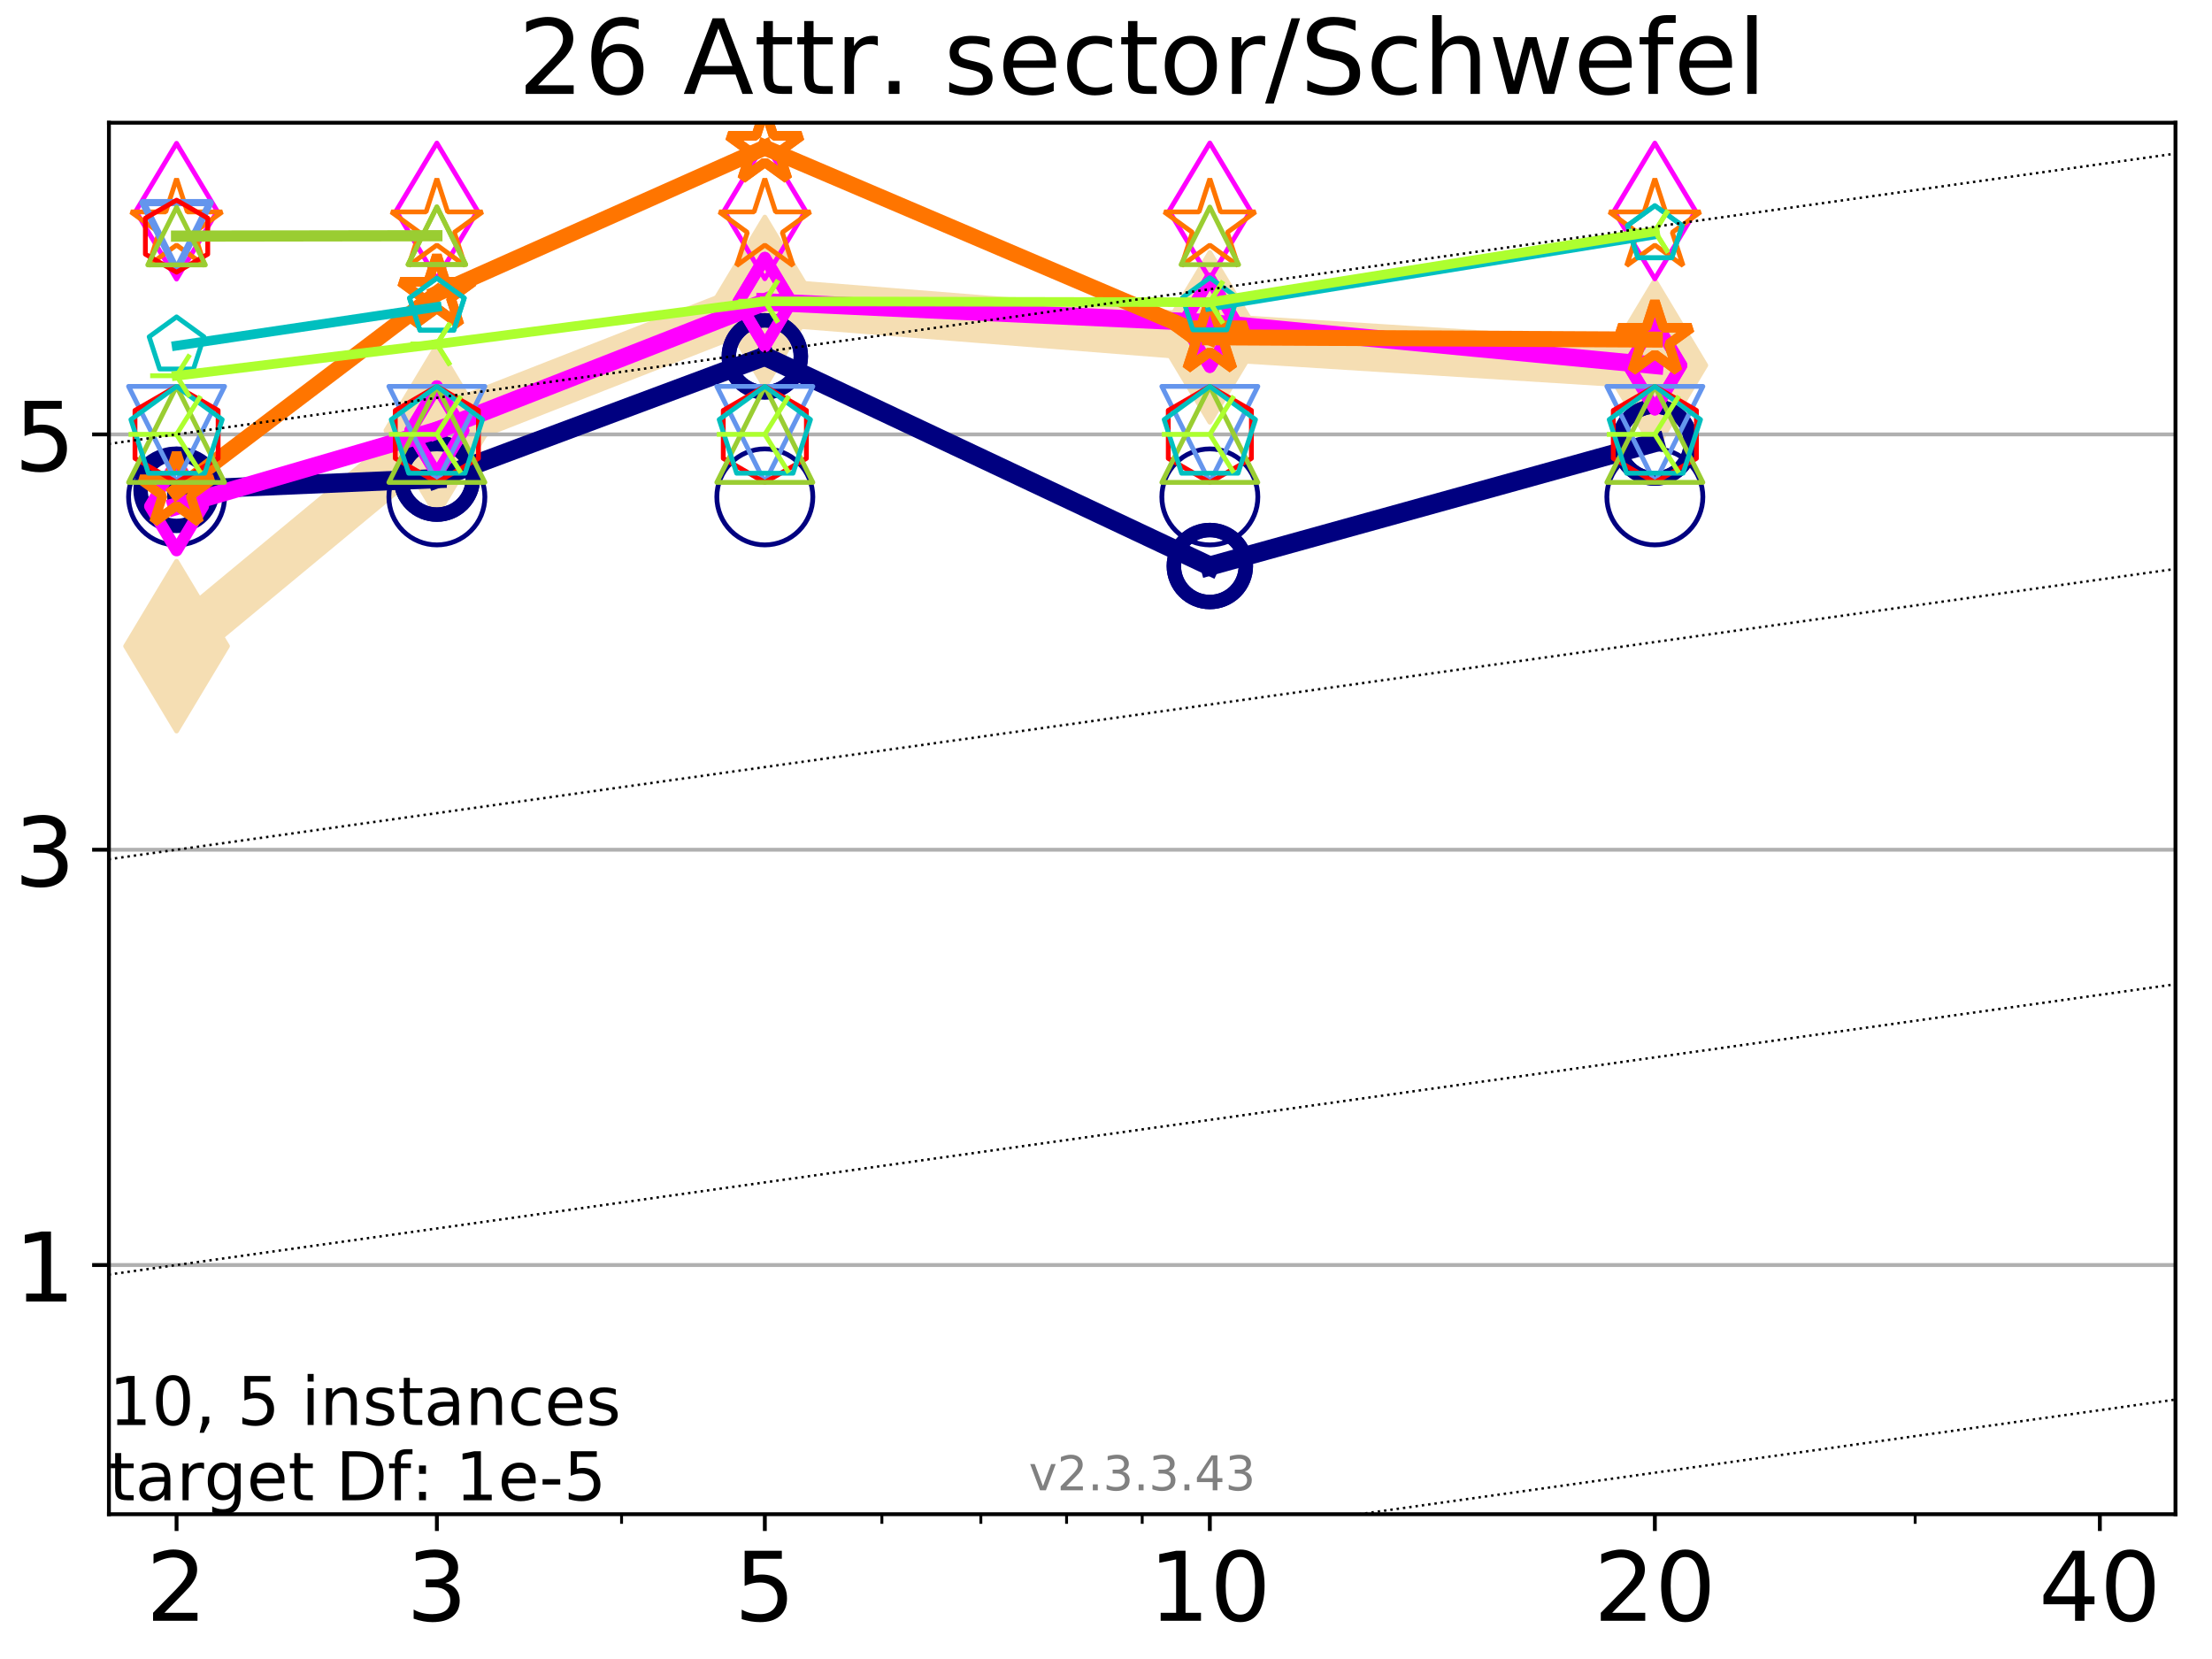 <?xml version="1.0" encoding="utf-8" standalone="no"?>
<!DOCTYPE svg PUBLIC "-//W3C//DTD SVG 1.1//EN"
  "http://www.w3.org/Graphics/SVG/1.1/DTD/svg11.dtd">
<!-- Created with matplotlib (https://matplotlib.org/) -->
<svg height="345.6pt" version="1.1" viewBox="0 0 460.8 345.6" width="460.8pt" xmlns="http://www.w3.org/2000/svg" xmlns:xlink="http://www.w3.org/1999/xlink">
 <defs>
  <style type="text/css">
*{stroke-linecap:butt;stroke-linejoin:round;}
  </style>
 </defs>
 <g id="figure_1">
  <g id="patch_1">
   <path d="M 0 345.6 
L 460.8 345.6 
L 460.8 0 
L 0 0 
z
" style="fill:#ffffff;"/>
  </g>
  <g id="axes_1">
   <g id="patch_2">
    <path d="M 22.69 315.44 
L 453.192 315.44 
L 453.192 25.56 
L 22.69 25.56 
z
" style="fill:#ffffff;"/>
   </g>
   <g id="line2d_1">
    <path clip-path="url(#p416c901a75)" d="M 36.781 134.604 
L 91.009 89.665 
L 159.329 62.908 
L 252.032 70.27 
L 344.736 76.101 
" style="fill:none;stroke:#f5deb3;stroke-linecap:square;stroke-width:10;"/>
    <defs>
     <path d="M 0 17.678 
L 10.607 0 
L 0 -17.678 
L -10.607 0 
z
" id="m48317e7d8a" style="stroke:#f5deb3;stroke-linejoin:miter;"/>
    </defs>
    <g clip-path="url(#p416c901a75)">
     <use style="fill:#f5deb3;stroke:#f5deb3;stroke-linejoin:miter;" x="36.781" xlink:href="#m48317e7d8a" y="134.604"/>
     <use style="fill:#f5deb3;stroke:#f5deb3;stroke-linejoin:miter;" x="91.009" xlink:href="#m48317e7d8a" y="89.665"/>
     <use style="fill:#f5deb3;stroke:#f5deb3;stroke-linejoin:miter;" x="159.329" xlink:href="#m48317e7d8a" y="62.908"/>
     <use style="fill:#f5deb3;stroke:#f5deb3;stroke-linejoin:miter;" x="252.032" xlink:href="#m48317e7d8a" y="70.27"/>
     <use style="fill:#f5deb3;stroke:#f5deb3;stroke-linejoin:miter;" x="344.736" xlink:href="#m48317e7d8a" y="76.101"/>
    </g>
   </g>
   <g id="matplotlib.axis_1">
    <g id="xtick_1">
     <g id="line2d_2">
      <defs>
       <path d="M 0 0 
L 0 3.5 
" id="m01a4946e80" style="stroke:#000000;stroke-width:0.8;"/>
      </defs>
      <g>
       <use style="stroke:#000000;stroke-width:0.8;" x="36.781" xlink:href="#m01a4946e80" y="315.44"/>
      </g>
     </g>
     <g id="text_1">
      <!-- 2 -->
      <defs>
       <path d="M 19.188 8.297 
L 53.609 8.297 
L 53.609 0 
L 7.328 0 
L 7.328 8.297 
Q 12.938 14.109 22.625 23.891 
Q 32.328 33.688 34.812 36.531 
Q 39.547 41.844 41.422 45.531 
Q 43.312 49.219 43.312 52.781 
Q 43.312 58.594 39.234 62.25 
Q 35.156 65.922 28.609 65.922 
Q 23.969 65.922 18.812 64.312 
Q 13.672 62.703 7.812 59.422 
L 7.812 69.391 
Q 13.766 71.781 18.938 73 
Q 24.125 74.219 28.422 74.219 
Q 39.75 74.219 46.484 68.547 
Q 53.219 62.891 53.219 53.422 
Q 53.219 48.922 51.531 44.891 
Q 49.859 40.875 45.406 35.406 
Q 44.188 33.984 37.641 27.219 
Q 31.109 20.453 19.188 8.297 
z
" id="DejaVuSans-50"/>
      </defs>
      <g transform="translate(30.419 337.637)scale(0.2 -0.2)">
       <use xlink:href="#DejaVuSans-50"/>
      </g>
     </g>
    </g>
    <g id="xtick_2">
     <g id="line2d_3">
      <g>
       <use style="stroke:#000000;stroke-width:0.8;" x="91.009" xlink:href="#m01a4946e80" y="315.44"/>
      </g>
     </g>
     <g id="text_2">
      <!-- 3 -->
      <defs>
       <path d="M 40.578 39.312 
Q 47.656 37.797 51.625 33 
Q 55.609 28.219 55.609 21.188 
Q 55.609 10.406 48.188 4.484 
Q 40.766 -1.422 27.094 -1.422 
Q 22.516 -1.422 17.656 -0.516 
Q 12.797 0.391 7.625 2.203 
L 7.625 11.719 
Q 11.719 9.328 16.594 8.109 
Q 21.484 6.891 26.812 6.891 
Q 36.078 6.891 40.938 10.547 
Q 45.797 14.203 45.797 21.188 
Q 45.797 27.641 41.281 31.266 
Q 36.766 34.906 28.719 34.906 
L 20.219 34.906 
L 20.219 43.016 
L 29.109 43.016 
Q 36.375 43.016 40.234 45.922 
Q 44.094 48.828 44.094 54.297 
Q 44.094 59.906 40.109 62.906 
Q 36.141 65.922 28.719 65.922 
Q 24.656 65.922 20.016 65.031 
Q 15.375 64.156 9.812 62.312 
L 9.812 71.094 
Q 15.438 72.656 20.344 73.438 
Q 25.25 74.219 29.594 74.219 
Q 40.828 74.219 47.359 69.109 
Q 53.906 64.016 53.906 55.328 
Q 53.906 49.266 50.438 45.094 
Q 46.969 40.922 40.578 39.312 
z
" id="DejaVuSans-51"/>
      </defs>
      <g transform="translate(84.647 337.637)scale(0.2 -0.2)">
       <use xlink:href="#DejaVuSans-51"/>
      </g>
     </g>
    </g>
    <g id="xtick_3">
     <g id="line2d_4">
      <g>
       <use style="stroke:#000000;stroke-width:0.8;" x="159.329" xlink:href="#m01a4946e80" y="315.44"/>
      </g>
     </g>
     <g id="text_3">
      <!-- 5 -->
      <defs>
       <path d="M 10.797 72.906 
L 49.516 72.906 
L 49.516 64.594 
L 19.828 64.594 
L 19.828 46.734 
Q 21.969 47.469 24.109 47.828 
Q 26.266 48.188 28.422 48.188 
Q 40.625 48.188 47.75 41.5 
Q 54.891 34.812 54.891 23.391 
Q 54.891 11.625 47.562 5.094 
Q 40.234 -1.422 26.906 -1.422 
Q 22.312 -1.422 17.547 -0.641 
Q 12.797 0.141 7.719 1.703 
L 7.719 11.625 
Q 12.109 9.234 16.797 8.062 
Q 21.484 6.891 26.703 6.891 
Q 35.156 6.891 40.078 11.328 
Q 45.016 15.766 45.016 23.391 
Q 45.016 31 40.078 35.438 
Q 35.156 39.891 26.703 39.891 
Q 22.75 39.891 18.812 39.016 
Q 14.891 38.141 10.797 36.281 
z
" id="DejaVuSans-53"/>
      </defs>
      <g transform="translate(152.966 337.637)scale(0.2 -0.2)">
       <use xlink:href="#DejaVuSans-53"/>
      </g>
     </g>
    </g>
    <g id="xtick_4">
     <g id="line2d_5">
      <g>
       <use style="stroke:#000000;stroke-width:0.8;" x="252.032" xlink:href="#m01a4946e80" y="315.44"/>
      </g>
     </g>
     <g id="text_4">
      <!-- 10 -->
      <defs>
       <path d="M 12.406 8.297 
L 28.516 8.297 
L 28.516 63.922 
L 10.984 60.406 
L 10.984 69.391 
L 28.422 72.906 
L 38.281 72.906 
L 38.281 8.297 
L 54.391 8.297 
L 54.391 0 
L 12.406 0 
z
" id="DejaVuSans-49"/>
       <path d="M 31.781 66.406 
Q 24.172 66.406 20.328 58.906 
Q 16.5 51.422 16.5 36.375 
Q 16.5 21.391 20.328 13.891 
Q 24.172 6.391 31.781 6.391 
Q 39.453 6.391 43.281 13.891 
Q 47.125 21.391 47.125 36.375 
Q 47.125 51.422 43.281 58.906 
Q 39.453 66.406 31.781 66.406 
z
M 31.781 74.219 
Q 44.047 74.219 50.516 64.516 
Q 56.984 54.828 56.984 36.375 
Q 56.984 17.969 50.516 8.266 
Q 44.047 -1.422 31.781 -1.422 
Q 19.531 -1.422 13.062 8.266 
Q 6.594 17.969 6.594 36.375 
Q 6.594 54.828 13.062 64.516 
Q 19.531 74.219 31.781 74.219 
z
" id="DejaVuSans-48"/>
      </defs>
      <g transform="translate(239.307 337.637)scale(0.2 -0.2)">
       <use xlink:href="#DejaVuSans-49"/>
       <use x="63.623" xlink:href="#DejaVuSans-48"/>
      </g>
     </g>
    </g>
    <g id="xtick_5">
     <g id="line2d_6">
      <g>
       <use style="stroke:#000000;stroke-width:0.8;" x="344.736" xlink:href="#m01a4946e80" y="315.44"/>
      </g>
     </g>
     <g id="text_5">
      <!-- 20 -->
      <g transform="translate(332.011 337.637)scale(0.2 -0.2)">
       <use xlink:href="#DejaVuSans-50"/>
       <use x="63.623" xlink:href="#DejaVuSans-48"/>
      </g>
     </g>
    </g>
    <g id="xtick_6">
     <g id="line2d_7">
      <g>
       <use style="stroke:#000000;stroke-width:0.8;" x="437.439" xlink:href="#m01a4946e80" y="315.44"/>
      </g>
     </g>
     <g id="text_6">
      <!-- 40 -->
      <defs>
       <path d="M 37.797 64.312 
L 12.891 25.391 
L 37.797 25.391 
z
M 35.203 72.906 
L 47.609 72.906 
L 47.609 25.391 
L 58.016 25.391 
L 58.016 17.188 
L 47.609 17.188 
L 47.609 0 
L 37.797 0 
L 37.797 17.188 
L 4.891 17.188 
L 4.891 26.703 
z
" id="DejaVuSans-52"/>
      </defs>
      <g transform="translate(424.714 337.637)scale(0.2 -0.2)">
       <use xlink:href="#DejaVuSans-52"/>
       <use x="63.623" xlink:href="#DejaVuSans-48"/>
      </g>
     </g>
    </g>
    <g id="xtick_7">
     <g id="line2d_8">
      <defs>
       <path d="M 0 0 
L 0 2 
" id="mc5c5b288bb" style="stroke:#000000;stroke-width:0.6;"/>
      </defs>
      <g>
       <use style="stroke:#000000;stroke-width:0.6;" x="129.485" xlink:href="#mc5c5b288bb" y="315.44"/>
      </g>
     </g>
    </g>
    <g id="xtick_8">
     <g id="line2d_9">
      <g>
       <use style="stroke:#000000;stroke-width:0.6;" x="183.713" xlink:href="#mc5c5b288bb" y="315.44"/>
      </g>
     </g>
    </g>
    <g id="xtick_9">
     <g id="line2d_10">
      <g>
       <use style="stroke:#000000;stroke-width:0.6;" x="204.329" xlink:href="#mc5c5b288bb" y="315.44"/>
      </g>
     </g>
    </g>
    <g id="xtick_10">
     <g id="line2d_11">
      <g>
       <use style="stroke:#000000;stroke-width:0.6;" x="222.188" xlink:href="#mc5c5b288bb" y="315.44"/>
      </g>
     </g>
    </g>
    <g id="xtick_11">
     <g id="line2d_12">
      <g>
       <use style="stroke:#000000;stroke-width:0.6;" x="237.941" xlink:href="#mc5c5b288bb" y="315.44"/>
      </g>
     </g>
    </g>
    <g id="xtick_12">
     <g id="line2d_13">
      <g>
       <use style="stroke:#000000;stroke-width:0.6;" x="398.964" xlink:href="#mc5c5b288bb" y="315.44"/>
      </g>
     </g>
    </g>
   </g>
   <g id="matplotlib.axis_2">
    <g id="ytick_1">
     <g id="line2d_14">
      <path clip-path="url(#p416c901a75)" d="M 22.69 263.529 
L 453.192 263.529 
" style="fill:none;stroke:#b0b0b0;stroke-linecap:square;stroke-width:0.8;"/>
     </g>
     <g id="line2d_15">
      <defs>
       <path d="M 0 0 
L -3.5 0 
" id="m3e265cfc7d" style="stroke:#000000;stroke-width:0.8;"/>
      </defs>
      <g>
       <use style="stroke:#000000;stroke-width:0.8;" x="22.69" xlink:href="#m3e265cfc7d" y="263.529"/>
      </g>
     </g>
     <g id="text_7">
      <!-- 1 -->
      <g transform="translate(2.965 271.127)scale(0.2 -0.2)">
       <use xlink:href="#DejaVuSans-49"/>
      </g>
     </g>
    </g>
    <g id="ytick_2">
     <g id="line2d_16">
      <path clip-path="url(#p416c901a75)" d="M 22.69 177.01 
L 453.192 177.01 
" style="fill:none;stroke:#b0b0b0;stroke-linecap:square;stroke-width:0.8;"/>
     </g>
     <g id="line2d_17">
      <g>
       <use style="stroke:#000000;stroke-width:0.8;" x="22.69" xlink:href="#m3e265cfc7d" y="177.01"/>
      </g>
     </g>
     <g id="text_8">
      <!-- 3 -->
      <g transform="translate(2.965 184.609)scale(0.2 -0.2)">
       <use xlink:href="#DejaVuSans-51"/>
      </g>
     </g>
    </g>
    <g id="ytick_3">
     <g id="line2d_18">
      <path clip-path="url(#p416c901a75)" d="M 22.69 90.492 
L 453.192 90.492 
" style="fill:none;stroke:#b0b0b0;stroke-linecap:square;stroke-width:0.8;"/>
     </g>
     <g id="line2d_19">
      <g>
       <use style="stroke:#000000;stroke-width:0.8;" x="22.69" xlink:href="#m3e265cfc7d" y="90.492"/>
      </g>
     </g>
     <g id="text_9">
      <!-- 5 -->
      <g transform="translate(2.965 98.09)scale(0.2 -0.2)">
       <use xlink:href="#DejaVuSans-53"/>
      </g>
     </g>
    </g>
   </g>
   <g id="line2d_20">
    <path clip-path="url(#p416c901a75)" d="M 36.781 102.058 
L 91.009 99.704 
" style="fill:none;stroke:#000080;stroke-linecap:square;stroke-width:4;"/>
    <defs>
     <path d="M 0 7.5 
C 1.989 7.5 3.897 6.71 5.303 5.303 
C 6.71 3.897 7.5 1.989 7.5 0 
C 7.5 -1.989 6.71 -3.897 5.303 -5.303 
C 3.897 -6.71 1.989 -7.5 0 -7.5 
C -1.989 -7.5 -3.897 -6.71 -5.303 -5.303 
C -6.71 -3.897 -7.5 -1.989 -7.5 0 
C -7.5 1.989 -6.71 3.897 -5.303 5.303 
C -3.897 6.71 -1.989 7.5 0 7.5 
z
" id="m5c4add257b" style="stroke:#000080;stroke-width:3;"/>
    </defs>
    <g clip-path="url(#p416c901a75)">
     <use style="fill-opacity:0;stroke:#000080;stroke-width:3;" x="36.781" xlink:href="#m5c4add257b" y="102.058"/>
     <use style="fill-opacity:0;stroke:#000080;stroke-width:3;" x="91.009" xlink:href="#m5c4add257b" y="99.704"/>
    </g>
   </g>
   <g id="line2d_21">
    <path clip-path="url(#p416c901a75)" d="M 91.009 99.704 
L 159.329 74.226 
" style="fill:none;stroke:#000080;stroke-linecap:square;stroke-width:4;"/>
    <g clip-path="url(#p416c901a75)">
     <use style="fill-opacity:0;stroke:#000080;stroke-width:3;" x="91.009" xlink:href="#m5c4add257b" y="99.704"/>
     <use style="fill-opacity:0;stroke:#000080;stroke-width:3;" x="159.329" xlink:href="#m5c4add257b" y="74.226"/>
    </g>
   </g>
   <g id="line2d_22">
    <path clip-path="url(#p416c901a75)" d="M 159.329 74.226 
L 252.032 117.913 
" style="fill:none;stroke:#000080;stroke-linecap:square;stroke-width:4;"/>
    <g clip-path="url(#p416c901a75)">
     <use style="fill-opacity:0;stroke:#000080;stroke-width:3;" x="159.329" xlink:href="#m5c4add257b" y="74.226"/>
     <use style="fill-opacity:0;stroke:#000080;stroke-width:3;" x="252.032" xlink:href="#m5c4add257b" y="117.913"/>
    </g>
   </g>
   <g id="line2d_23">
    <path clip-path="url(#p416c901a75)" d="M 252.032 117.913 
L 344.736 92.191 
" style="fill:none;stroke:#000080;stroke-linecap:square;stroke-width:4;"/>
    <g clip-path="url(#p416c901a75)">
     <use style="fill-opacity:0;stroke:#000080;stroke-width:3;" x="252.032" xlink:href="#m5c4add257b" y="117.913"/>
     <use style="fill-opacity:0;stroke:#000080;stroke-width:3;" x="344.736" xlink:href="#m5c4add257b" y="92.191"/>
    </g>
   </g>
   <g id="line2d_24">
    <path clip-path="url(#p416c901a75)" d="M 344.736 92.191 
" style="fill:none;stroke:#000080;stroke-linecap:square;stroke-width:4;"/>
    <g clip-path="url(#p416c901a75)">
     <use style="fill-opacity:0;stroke:#000080;stroke-width:3;" x="344.736" xlink:href="#m5c4add257b" y="92.191"/>
    </g>
   </g>
   <g id="line2d_25"/>
   <g id="line2d_26">
    <defs>
     <path d="M 0 10 
C 2.652 10 5.196 8.946 7.071 7.071 
C 8.946 5.196 10 2.652 10 0 
C 10 -2.652 8.946 -5.196 7.071 -7.071 
C 5.196 -8.946 2.652 -10 0 -10 
C -2.652 -10 -5.196 -8.946 -7.071 -7.071 
C -8.946 -5.196 -10 -2.652 -10 0 
C -10 2.652 -8.946 5.196 -7.071 7.071 
C -5.196 8.946 -2.652 10 0 10 
z
" id="m5f22ea5f5c" style="stroke:#000080;"/>
    </defs>
    <g clip-path="url(#p416c901a75)">
     <use style="fill-opacity:0;stroke:#000080;" x="36.781" xlink:href="#m5f22ea5f5c" y="103.513"/>
     <use style="fill-opacity:0;stroke:#000080;" x="91.009" xlink:href="#m5f22ea5f5c" y="103.513"/>
     <use style="fill-opacity:0;stroke:#000080;" x="159.329" xlink:href="#m5f22ea5f5c" y="103.514"/>
     <use style="fill-opacity:0;stroke:#000080;" x="252.032" xlink:href="#m5f22ea5f5c" y="103.514"/>
     <use style="fill-opacity:0;stroke:#000080;" x="344.736" xlink:href="#m5f22ea5f5c" y="103.514"/>
    </g>
   </g>
   <g id="line2d_27">
    <path clip-path="url(#p416c901a75)" d="M 36.781 105.456 
L 91.009 89.665 
" style="fill:none;stroke:#ff00ff;stroke-linecap:square;stroke-width:3.667;"/>
    <defs>
     <path d="M 0 9.192 
L 5.515 0 
L 0 -9.192 
L -5.515 0 
z
" id="ma4f4606271" style="stroke:#ff00ff;stroke-linejoin:miter;stroke-width:2.5;"/>
    </defs>
    <g clip-path="url(#p416c901a75)">
     <use style="fill-opacity:0;stroke:#ff00ff;stroke-linejoin:miter;stroke-width:2.5;" x="36.781" xlink:href="#ma4f4606271" y="105.456"/>
     <use style="fill-opacity:0;stroke:#ff00ff;stroke-linejoin:miter;stroke-width:2.5;" x="91.009" xlink:href="#ma4f4606271" y="89.665"/>
    </g>
   </g>
   <g id="line2d_28">
    <path clip-path="url(#p416c901a75)" d="M 91.009 89.665 
L 159.329 62.908 
" style="fill:none;stroke:#ff00ff;stroke-linecap:square;stroke-width:3.667;"/>
    <g clip-path="url(#p416c901a75)">
     <use style="fill-opacity:0;stroke:#ff00ff;stroke-linejoin:miter;stroke-width:2.5;" x="91.009" xlink:href="#ma4f4606271" y="89.665"/>
     <use style="fill-opacity:0;stroke:#ff00ff;stroke-linejoin:miter;stroke-width:2.5;" x="159.329" xlink:href="#ma4f4606271" y="62.908"/>
    </g>
   </g>
   <g id="line2d_29">
    <path clip-path="url(#p416c901a75)" d="M 159.329 62.908 
L 252.032 67.246 
" style="fill:none;stroke:#ff00ff;stroke-linecap:square;stroke-width:3.667;"/>
    <g clip-path="url(#p416c901a75)">
     <use style="fill-opacity:0;stroke:#ff00ff;stroke-linejoin:miter;stroke-width:2.5;" x="159.329" xlink:href="#ma4f4606271" y="62.908"/>
     <use style="fill-opacity:0;stroke:#ff00ff;stroke-linejoin:miter;stroke-width:2.5;" x="252.032" xlink:href="#ma4f4606271" y="67.246"/>
    </g>
   </g>
   <g id="line2d_30">
    <path clip-path="url(#p416c901a75)" d="M 252.032 67.246 
L 344.736 76.101 
" style="fill:none;stroke:#ff00ff;stroke-linecap:square;stroke-width:3.667;"/>
    <g clip-path="url(#p416c901a75)">
     <use style="fill-opacity:0;stroke:#ff00ff;stroke-linejoin:miter;stroke-width:2.5;" x="252.032" xlink:href="#ma4f4606271" y="67.246"/>
     <use style="fill-opacity:0;stroke:#ff00ff;stroke-linejoin:miter;stroke-width:2.5;" x="344.736" xlink:href="#ma4f4606271" y="76.101"/>
    </g>
   </g>
   <g id="line2d_31">
    <path clip-path="url(#p416c901a75)" d="M 344.736 76.101 
" style="fill:none;stroke:#ff00ff;stroke-linecap:square;stroke-width:3.667;"/>
    <g clip-path="url(#p416c901a75)">
     <use style="fill-opacity:0;stroke:#ff00ff;stroke-linejoin:miter;stroke-width:2.5;" x="344.736" xlink:href="#ma4f4606271" y="76.101"/>
    </g>
   </g>
   <g id="line2d_32"/>
   <g id="line2d_33">
    <defs>
     <path d="M 0 14.142 
L 8.485 0 
L 0 -14.142 
L -8.485 0 
z
" id="mc2b4c98a0d" style="stroke:#ff00ff;stroke-linejoin:miter;"/>
    </defs>
    <g clip-path="url(#p416c901a75)">
     <use style="fill-opacity:0;stroke:#ff00ff;stroke-linejoin:miter;" x="36.781" xlink:href="#mc2b4c98a0d" y="43.999"/>
     <use style="fill-opacity:0;stroke:#ff00ff;stroke-linejoin:miter;" x="91.009" xlink:href="#mc2b4c98a0d" y="43.942"/>
     <use style="fill-opacity:0;stroke:#ff00ff;stroke-linejoin:miter;" x="159.329" xlink:href="#mc2b4c98a0d" y="43.922"/>
     <use style="fill-opacity:0;stroke:#ff00ff;stroke-linejoin:miter;" x="252.032" xlink:href="#mc2b4c98a0d" y="43.931"/>
     <use style="fill-opacity:0;stroke:#ff00ff;stroke-linejoin:miter;" x="344.736" xlink:href="#mc2b4c98a0d" y="43.955"/>
    </g>
   </g>
   <g id="line2d_34">
    <path clip-path="url(#p416c901a75)" d="M 36.781 102.3 
L 91.009 61.168 
" style="fill:none;stroke:#ff7500;stroke-linecap:square;stroke-width:3.333;"/>
    <defs>
     <path d="M 0 -8 
L -1.796 -2.472 
L -7.608 -2.472 
L -2.906 0.944 
L -4.702 6.472 
L -0 3.056 
L 4.702 6.472 
L 2.906 0.944 
L 7.608 -2.472 
L 1.796 -2.472 
z
" id="m2ef63a6e8c" style="stroke:#ff7500;stroke-linejoin:bevel;stroke-width:2;"/>
    </defs>
    <g clip-path="url(#p416c901a75)">
     <use style="fill-opacity:0;stroke:#ff7500;stroke-linejoin:bevel;stroke-width:2;" x="36.781" xlink:href="#m2ef63a6e8c" y="102.3"/>
     <use style="fill-opacity:0;stroke:#ff7500;stroke-linejoin:bevel;stroke-width:2;" x="91.009" xlink:href="#m2ef63a6e8c" y="61.168"/>
    </g>
   </g>
   <g id="line2d_35">
    <path clip-path="url(#p416c901a75)" d="M 91.009 61.168 
L 159.329 30.753 
" style="fill:none;stroke:#ff7500;stroke-linecap:square;stroke-width:3.333;"/>
    <g clip-path="url(#p416c901a75)">
     <use style="fill-opacity:0;stroke:#ff7500;stroke-linejoin:bevel;stroke-width:2;" x="91.009" xlink:href="#m2ef63a6e8c" y="61.168"/>
     <use style="fill-opacity:0;stroke:#ff7500;stroke-linejoin:bevel;stroke-width:2;" x="159.329" xlink:href="#m2ef63a6e8c" y="30.753"/>
    </g>
   </g>
   <g id="line2d_36">
    <path clip-path="url(#p416c901a75)" d="M 159.329 30.753 
L 252.032 70.27 
" style="fill:none;stroke:#ff7500;stroke-linecap:square;stroke-width:3.333;"/>
    <g clip-path="url(#p416c901a75)">
     <use style="fill-opacity:0;stroke:#ff7500;stroke-linejoin:bevel;stroke-width:2;" x="159.329" xlink:href="#m2ef63a6e8c" y="30.753"/>
     <use style="fill-opacity:0;stroke:#ff7500;stroke-linejoin:bevel;stroke-width:2;" x="252.032" xlink:href="#m2ef63a6e8c" y="70.27"/>
    </g>
   </g>
   <g id="line2d_37">
    <path clip-path="url(#p416c901a75)" d="M 252.032 70.27 
L 344.736 70.743 
" style="fill:none;stroke:#ff7500;stroke-linecap:square;stroke-width:3.333;"/>
    <g clip-path="url(#p416c901a75)">
     <use style="fill-opacity:0;stroke:#ff7500;stroke-linejoin:bevel;stroke-width:2;" x="252.032" xlink:href="#m2ef63a6e8c" y="70.27"/>
     <use style="fill-opacity:0;stroke:#ff7500;stroke-linejoin:bevel;stroke-width:2;" x="344.736" xlink:href="#m2ef63a6e8c" y="70.743"/>
    </g>
   </g>
   <g id="line2d_38">
    <path clip-path="url(#p416c901a75)" d="M 344.736 70.743 
" style="fill:none;stroke:#ff7500;stroke-linecap:square;stroke-width:3.333;"/>
    <g clip-path="url(#p416c901a75)">
     <use style="fill-opacity:0;stroke:#ff7500;stroke-linejoin:bevel;stroke-width:2;" x="344.736" xlink:href="#m2ef63a6e8c" y="70.743"/>
    </g>
   </g>
   <g id="line2d_39"/>
   <g id="line2d_40">
    <defs>
     <path d="M 0 -10 
L -2.245 -3.09 
L -9.511 -3.09 
L -3.633 1.18 
L -5.878 8.09 
L -0 3.82 
L 5.878 8.09 
L 3.633 1.18 
L 9.511 -3.09 
L 2.245 -3.09 
z
" id="md97cfab831" style="stroke:#ff7500;stroke-linejoin:bevel;"/>
    </defs>
    <g clip-path="url(#p416c901a75)">
     <use style="fill-opacity:0;stroke:#ff7500;stroke-linejoin:bevel;" x="36.781" xlink:href="#md97cfab831" y="47.233"/>
     <use style="fill-opacity:0;stroke:#ff7500;stroke-linejoin:bevel;" x="91.009" xlink:href="#md97cfab831" y="47.233"/>
     <use style="fill-opacity:0;stroke:#ff7500;stroke-linejoin:bevel;" x="159.329" xlink:href="#md97cfab831" y="47.233"/>
     <use style="fill-opacity:0;stroke:#ff7500;stroke-linejoin:bevel;" x="252.032" xlink:href="#md97cfab831" y="47.233"/>
     <use style="fill-opacity:0;stroke:#ff7500;stroke-linejoin:bevel;" x="344.736" xlink:href="#md97cfab831" y="47.233"/>
    </g>
   </g>
   <g id="line2d_41">
    <path clip-path="url(#p416c901a75)" d="M 36.781 49.209 
" style="fill:none;stroke:#6495ed;stroke-linecap:square;stroke-width:3;"/>
    <defs>
     <path d="M -0 7 
L 7 -7 
L -7 -7 
z
" id="m3f66e59e21" style="stroke:#6495ed;stroke-linejoin:miter;stroke-width:1.5;"/>
    </defs>
    <g clip-path="url(#p416c901a75)">
     <use style="fill-opacity:0;stroke:#6495ed;stroke-linejoin:miter;stroke-width:1.5;" x="36.781" xlink:href="#m3f66e59e21" y="49.209"/>
    </g>
   </g>
   <g id="line2d_42"/>
   <g id="line2d_43">
    <defs>
     <path d="M -0 10 
L 10 -10 
L -10 -10 
z
" id="mddfbd60b26" style="stroke:#6495ed;stroke-linejoin:miter;"/>
    </defs>
    <g clip-path="url(#p416c901a75)">
     <use style="fill-opacity:0;stroke:#6495ed;stroke-linejoin:miter;" x="36.781" xlink:href="#mddfbd60b26" y="90.491"/>
     <use style="fill-opacity:0;stroke:#6495ed;stroke-linejoin:miter;" x="91.009" xlink:href="#mddfbd60b26" y="90.492"/>
     <use style="fill-opacity:0;stroke:#6495ed;stroke-linejoin:miter;" x="159.329" xlink:href="#mddfbd60b26" y="90.492"/>
     <use style="fill-opacity:0;stroke:#6495ed;stroke-linejoin:miter;" x="252.032" xlink:href="#mddfbd60b26" y="90.492"/>
     <use style="fill-opacity:0;stroke:#6495ed;stroke-linejoin:miter;" x="344.736" xlink:href="#mddfbd60b26" y="90.492"/>
    </g>
   </g>
   <g id="line2d_44">
    <path clip-path="url(#p416c901a75)" d="M 36.781 49.202 
" style="fill:none;stroke:#ff0000;stroke-linecap:square;stroke-width:2.667;"/>
    <defs>
     <path d="M 0 -7.5 
L -6.495 -3.75 
L -6.495 3.75 
L -0 7.5 
L 6.495 3.75 
L 6.495 -3.75 
z
" id="mdd6f1b45d3" style="stroke:#ff0000;stroke-linejoin:miter;"/>
    </defs>
    <g clip-path="url(#p416c901a75)">
     <use style="fill-opacity:0;stroke:#ff0000;stroke-linejoin:miter;" x="36.781" xlink:href="#mdd6f1b45d3" y="49.202"/>
    </g>
   </g>
   <g id="line2d_45"/>
   <g id="line2d_46">
    <defs>
     <path d="M 0 -10 
L -8.66 -5 
L -8.66 5 
L -0 10 
L 8.66 5 
L 8.66 -5 
z
" id="m943bf36ee0" style="stroke:#ff0000;stroke-linejoin:miter;"/>
    </defs>
    <g clip-path="url(#p416c901a75)">
     <use style="fill-opacity:0;stroke:#ff0000;stroke-linejoin:miter;" x="36.781" xlink:href="#m943bf36ee0" y="90.492"/>
     <use style="fill-opacity:0;stroke:#ff0000;stroke-linejoin:miter;" x="91.009" xlink:href="#m943bf36ee0" y="90.491"/>
     <use style="fill-opacity:0;stroke:#ff0000;stroke-linejoin:miter;" x="159.329" xlink:href="#m943bf36ee0" y="90.492"/>
     <use style="fill-opacity:0;stroke:#ff0000;stroke-linejoin:miter;" x="252.032" xlink:href="#m943bf36ee0" y="90.492"/>
     <use style="fill-opacity:0;stroke:#ff0000;stroke-linejoin:miter;" x="344.736" xlink:href="#m943bf36ee0" y="90.492"/>
    </g>
   </g>
   <g id="line2d_47">
    <path clip-path="url(#p416c901a75)" d="M 36.781 49.187 
L 91.009 49.105 
" style="fill:none;stroke:#9acd32;stroke-linecap:square;stroke-width:2.333;"/>
    <defs>
     <path d="M 0 -6 
L -6 6 
L 6 6 
z
" id="m4877324a10" style="stroke:#9acd32;stroke-linejoin:miter;"/>
    </defs>
    <g clip-path="url(#p416c901a75)">
     <use style="fill-opacity:0;stroke:#9acd32;stroke-linejoin:miter;" x="36.781" xlink:href="#m4877324a10" y="49.187"/>
     <use style="fill-opacity:0;stroke:#9acd32;stroke-linejoin:miter;" x="91.009" xlink:href="#m4877324a10" y="49.105"/>
    </g>
   </g>
   <g id="line2d_48">
    <path clip-path="url(#p416c901a75)" d="M 91.009 49.105 
" style="fill:none;stroke:#9acd32;stroke-linecap:square;stroke-width:2.333;"/>
    <g clip-path="url(#p416c901a75)">
     <use style="fill-opacity:0;stroke:#9acd32;stroke-linejoin:miter;" x="91.009" xlink:href="#m4877324a10" y="49.105"/>
    </g>
   </g>
   <g id="line2d_49">
    <path clip-path="url(#p416c901a75)" d="M 252.032 49.131 
" style="fill:none;stroke:#9acd32;stroke-linecap:square;stroke-width:2.333;"/>
    <g clip-path="url(#p416c901a75)">
     <use style="fill-opacity:0;stroke:#9acd32;stroke-linejoin:miter;" x="252.032" xlink:href="#m4877324a10" y="49.131"/>
    </g>
   </g>
   <g id="line2d_50"/>
   <g id="line2d_51">
    <defs>
     <path d="M 0 -10 
L -10 10 
L 10 10 
z
" id="mf01fd25e24" style="stroke:#9acd32;stroke-linejoin:miter;"/>
    </defs>
    <g clip-path="url(#p416c901a75)">
     <use style="fill-opacity:0;stroke:#9acd32;stroke-linejoin:miter;" x="36.781" xlink:href="#mf01fd25e24" y="90.491"/>
     <use style="fill-opacity:0;stroke:#9acd32;stroke-linejoin:miter;" x="91.009" xlink:href="#mf01fd25e24" y="90.491"/>
     <use style="fill-opacity:0;stroke:#9acd32;stroke-linejoin:miter;" x="159.329" xlink:href="#mf01fd25e24" y="90.492"/>
     <use style="fill-opacity:0;stroke:#9acd32;stroke-linejoin:miter;" x="252.032" xlink:href="#mf01fd25e24" y="90.492"/>
     <use style="fill-opacity:0;stroke:#9acd32;stroke-linejoin:miter;" x="344.736" xlink:href="#mf01fd25e24" y="90.492"/>
    </g>
   </g>
   <g id="line2d_52">
    <path clip-path="url(#p416c901a75)" d="M 36.781 72.01 
L 91.009 63.941 
" style="fill:none;stroke:#00bfbf;stroke-linecap:square;stroke-width:2;"/>
    <defs>
     <path d="M 0 -6 
L -5.706 -1.854 
L -3.527 4.854 
L 3.527 4.854 
L 5.706 -1.854 
z
" id="m77ce24e0fa" style="stroke:#00bfbf;stroke-linejoin:miter;"/>
    </defs>
    <g clip-path="url(#p416c901a75)">
     <use style="fill-opacity:0;stroke:#00bfbf;stroke-linejoin:miter;" x="36.781" xlink:href="#m77ce24e0fa" y="72.01"/>
     <use style="fill-opacity:0;stroke:#00bfbf;stroke-linejoin:miter;" x="91.009" xlink:href="#m77ce24e0fa" y="63.941"/>
    </g>
   </g>
   <g id="line2d_53">
    <path clip-path="url(#p416c901a75)" d="M 91.009 63.941 
" style="fill:none;stroke:#00bfbf;stroke-linecap:square;stroke-width:2;"/>
    <g clip-path="url(#p416c901a75)">
     <use style="fill-opacity:0;stroke:#00bfbf;stroke-linejoin:miter;" x="91.009" xlink:href="#m77ce24e0fa" y="63.941"/>
    </g>
   </g>
   <g id="line2d_54">
    <path clip-path="url(#p416c901a75)" d="M 252.032 63.859 
L 344.736 48.848 
" style="fill:none;stroke:#00bfbf;stroke-linecap:square;stroke-width:2;"/>
    <g clip-path="url(#p416c901a75)">
     <use style="fill-opacity:0;stroke:#00bfbf;stroke-linejoin:miter;" x="252.032" xlink:href="#m77ce24e0fa" y="63.859"/>
     <use style="fill-opacity:0;stroke:#00bfbf;stroke-linejoin:miter;" x="344.736" xlink:href="#m77ce24e0fa" y="48.848"/>
    </g>
   </g>
   <g id="line2d_55">
    <path clip-path="url(#p416c901a75)" d="M 344.736 48.848 
" style="fill:none;stroke:#00bfbf;stroke-linecap:square;stroke-width:2;"/>
    <g clip-path="url(#p416c901a75)">
     <use style="fill-opacity:0;stroke:#00bfbf;stroke-linejoin:miter;" x="344.736" xlink:href="#m77ce24e0fa" y="48.848"/>
    </g>
   </g>
   <g id="line2d_56"/>
   <g id="line2d_57">
    <defs>
     <path d="M 0 -10 
L -9.511 -3.09 
L -5.878 8.09 
L 5.878 8.09 
L 9.511 -3.09 
z
" id="m5cd3e63b9a" style="stroke:#00bfbf;stroke-linejoin:miter;"/>
    </defs>
    <g clip-path="url(#p416c901a75)">
     <use style="fill-opacity:0;stroke:#00bfbf;stroke-linejoin:miter;" x="36.781" xlink:href="#m5cd3e63b9a" y="90.491"/>
     <use style="fill-opacity:0;stroke:#00bfbf;stroke-linejoin:miter;" x="91.009" xlink:href="#m5cd3e63b9a" y="90.491"/>
     <use style="fill-opacity:0;stroke:#00bfbf;stroke-linejoin:miter;" x="159.329" xlink:href="#m5cd3e63b9a" y="90.492"/>
     <use style="fill-opacity:0;stroke:#00bfbf;stroke-linejoin:miter;" x="252.032" xlink:href="#m5cd3e63b9a" y="90.492"/>
     <use style="fill-opacity:0;stroke:#00bfbf;stroke-linejoin:miter;" x="344.736" xlink:href="#m5cd3e63b9a" y="90.492"/>
    </g>
   </g>
   <g id="line2d_58">
    <path clip-path="url(#p416c901a75)" d="M 36.781 78.275 
L 91.009 71.686 
" style="fill:none;stroke:#adff2f;stroke-linecap:square;stroke-width:2;"/>
    <defs>
     <path d="M 0 0 
L -5.5 -0 
M 0 0 
L 2.75 4.4 
M 0 0 
L 2.75 -4.4 
" id="m099e51f560" style="stroke:#adff2f;"/>
    </defs>
    <g clip-path="url(#p416c901a75)">
     <use style="fill-opacity:0;stroke:#adff2f;" x="36.781" xlink:href="#m099e51f560" y="78.275"/>
     <use style="fill-opacity:0;stroke:#adff2f;" x="91.009" xlink:href="#m099e51f560" y="71.686"/>
    </g>
   </g>
   <g id="line2d_59">
    <path clip-path="url(#p416c901a75)" d="M 91.009 71.686 
L 159.329 62.77 
" style="fill:none;stroke:#adff2f;stroke-linecap:square;stroke-width:2;"/>
    <g clip-path="url(#p416c901a75)">
     <use style="fill-opacity:0;stroke:#adff2f;" x="91.009" xlink:href="#m099e51f560" y="71.686"/>
     <use style="fill-opacity:0;stroke:#adff2f;" x="159.329" xlink:href="#m099e51f560" y="62.77"/>
    </g>
   </g>
   <g id="line2d_60">
    <path clip-path="url(#p416c901a75)" d="M 159.329 62.77 
L 252.032 62.958 
" style="fill:none;stroke:#adff2f;stroke-linecap:square;stroke-width:2;"/>
    <g clip-path="url(#p416c901a75)">
     <use style="fill-opacity:0;stroke:#adff2f;" x="159.329" xlink:href="#m099e51f560" y="62.77"/>
     <use style="fill-opacity:0;stroke:#adff2f;" x="252.032" xlink:href="#m099e51f560" y="62.958"/>
    </g>
   </g>
   <g id="line2d_61">
    <path clip-path="url(#p416c901a75)" d="M 252.032 62.958 
L 344.736 48.207 
" style="fill:none;stroke:#adff2f;stroke-linecap:square;stroke-width:2;"/>
    <g clip-path="url(#p416c901a75)">
     <use style="fill-opacity:0;stroke:#adff2f;" x="252.032" xlink:href="#m099e51f560" y="62.958"/>
     <use style="fill-opacity:0;stroke:#adff2f;" x="344.736" xlink:href="#m099e51f560" y="48.207"/>
    </g>
   </g>
   <g id="line2d_62">
    <path clip-path="url(#p416c901a75)" d="M 344.736 48.207 
" style="fill:none;stroke:#adff2f;stroke-linecap:square;stroke-width:2;"/>
    <g clip-path="url(#p416c901a75)">
     <use style="fill-opacity:0;stroke:#adff2f;" x="344.736" xlink:href="#m099e51f560" y="48.207"/>
    </g>
   </g>
   <g id="line2d_63"/>
   <g id="line2d_64">
    <defs>
     <path d="M 0 0 
L -10 -0 
M 0 0 
L 5 8 
M 0 0 
L 5 -8 
" id="ma8968bbc66" style="stroke:#adff2f;"/>
    </defs>
    <g clip-path="url(#p416c901a75)">
     <use style="fill-opacity:0;stroke:#adff2f;" x="36.781" xlink:href="#ma8968bbc66" y="90.489"/>
     <use style="fill-opacity:0;stroke:#adff2f;" x="91.009" xlink:href="#ma8968bbc66" y="90.479"/>
     <use style="fill-opacity:0;stroke:#adff2f;" x="159.329" xlink:href="#ma8968bbc66" y="90.483"/>
     <use style="fill-opacity:0;stroke:#adff2f;" x="252.032" xlink:href="#ma8968bbc66" y="90.489"/>
     <use style="fill-opacity:0;stroke:#adff2f;" x="344.736" xlink:href="#ma8968bbc66" y="90.489"/>
    </g>
   </g>
   <g id="line2d_65"/>
   <g id="line2d_66">
    <path clip-path="url(#p416c901a75)" d="M 61.323 346.6 
L 461.8 290.344 
" style="fill:none;stroke:#000000;stroke-dasharray:0.5,0.825;stroke-dashoffset:0;stroke-width:0.5;"/>
   </g>
   <g id="line2d_67">
    <path clip-path="url(#p416c901a75)" d="M -1 268.836 
L 461.8 203.825 
" style="fill:none;stroke:#000000;stroke-dasharray:0.5,0.825;stroke-dashoffset:0;stroke-width:0.5;"/>
   </g>
   <g id="line2d_68">
    <path clip-path="url(#p416c901a75)" d="M -1 182.318 
L 461.8 117.307 
" style="fill:none;stroke:#000000;stroke-dasharray:0.5,0.825;stroke-dashoffset:0;stroke-width:0.5;"/>
   </g>
   <g id="line2d_69">
    <path clip-path="url(#p416c901a75)" d="M -1 95.799 
L 461.8 30.788 
" style="fill:none;stroke:#000000;stroke-dasharray:0.5,0.825;stroke-dashoffset:0;stroke-width:0.5;"/>
   </g>
   <g id="line2d_70">
    <path clip-path="url(#p416c901a75)" d="M -1 9.28 
L 72.185 -1 
" style="fill:none;stroke:#000000;stroke-dasharray:0.5,0.825;stroke-dashoffset:0;stroke-width:0.5;"/>
   </g>
   <g id="patch_3">
    <path d="M 22.69 315.44 
L 22.69 25.56 
" style="fill:none;stroke:#000000;stroke-linecap:square;stroke-linejoin:miter;stroke-width:0.8;"/>
   </g>
   <g id="patch_4">
    <path d="M 453.192 315.44 
L 453.192 25.56 
" style="fill:none;stroke:#000000;stroke-linecap:square;stroke-linejoin:miter;stroke-width:0.8;"/>
   </g>
   <g id="patch_5">
    <path d="M 22.69 315.44 
L 453.192 315.44 
" style="fill:none;stroke:#000000;stroke-linecap:square;stroke-linejoin:miter;stroke-width:0.8;"/>
   </g>
   <g id="patch_6">
    <path d="M 22.69 25.56 
L 453.192 25.56 
" style="fill:none;stroke:#000000;stroke-linecap:square;stroke-linejoin:miter;stroke-width:0.8;"/>
   </g>
   <g id="text_10">
    <!-- 10, 5 instances -->
    <defs>
     <path d="M 11.719 12.406 
L 22.016 12.406 
L 22.016 4 
L 14.016 -11.625 
L 7.719 -11.625 
L 11.719 4 
z
" id="DejaVuSans-44"/>
     <path id="DejaVuSans-32"/>
     <path d="M 9.422 54.688 
L 18.406 54.688 
L 18.406 0 
L 9.422 0 
z
M 9.422 75.984 
L 18.406 75.984 
L 18.406 64.594 
L 9.422 64.594 
z
" id="DejaVuSans-105"/>
     <path d="M 54.891 33.016 
L 54.891 0 
L 45.906 0 
L 45.906 32.719 
Q 45.906 40.484 42.875 44.328 
Q 39.844 48.188 33.797 48.188 
Q 26.516 48.188 22.312 43.547 
Q 18.109 38.922 18.109 30.906 
L 18.109 0 
L 9.078 0 
L 9.078 54.688 
L 18.109 54.688 
L 18.109 46.188 
Q 21.344 51.125 25.703 53.562 
Q 30.078 56 35.797 56 
Q 45.219 56 50.047 50.172 
Q 54.891 44.344 54.891 33.016 
z
" id="DejaVuSans-110"/>
     <path d="M 44.281 53.078 
L 44.281 44.578 
Q 40.484 46.531 36.375 47.5 
Q 32.281 48.484 27.875 48.484 
Q 21.188 48.484 17.844 46.438 
Q 14.5 44.391 14.5 40.281 
Q 14.5 37.156 16.891 35.375 
Q 19.281 33.594 26.516 31.984 
L 29.594 31.297 
Q 39.156 29.25 43.188 25.516 
Q 47.219 21.781 47.219 15.094 
Q 47.219 7.469 41.188 3.016 
Q 35.156 -1.422 24.609 -1.422 
Q 20.219 -1.422 15.453 -0.562 
Q 10.688 0.297 5.422 2 
L 5.422 11.281 
Q 10.406 8.688 15.234 7.391 
Q 20.062 6.109 24.812 6.109 
Q 31.156 6.109 34.562 8.281 
Q 37.984 10.453 37.984 14.406 
Q 37.984 18.062 35.516 20.016 
Q 33.062 21.969 24.703 23.781 
L 21.578 24.516 
Q 13.234 26.266 9.516 29.906 
Q 5.812 33.547 5.812 39.891 
Q 5.812 47.609 11.281 51.797 
Q 16.75 56 26.812 56 
Q 31.781 56 36.172 55.266 
Q 40.578 54.547 44.281 53.078 
z
" id="DejaVuSans-115"/>
     <path d="M 18.312 70.219 
L 18.312 54.688 
L 36.812 54.688 
L 36.812 47.703 
L 18.312 47.703 
L 18.312 18.016 
Q 18.312 11.328 20.141 9.422 
Q 21.969 7.516 27.594 7.516 
L 36.812 7.516 
L 36.812 0 
L 27.594 0 
Q 17.188 0 13.234 3.875 
Q 9.281 7.766 9.281 18.016 
L 9.281 47.703 
L 2.688 47.703 
L 2.688 54.688 
L 9.281 54.688 
L 9.281 70.219 
z
" id="DejaVuSans-116"/>
     <path d="M 34.281 27.484 
Q 23.391 27.484 19.188 25 
Q 14.984 22.516 14.984 16.5 
Q 14.984 11.719 18.141 8.906 
Q 21.297 6.109 26.703 6.109 
Q 34.188 6.109 38.703 11.406 
Q 43.219 16.703 43.219 25.484 
L 43.219 27.484 
z
M 52.203 31.203 
L 52.203 0 
L 43.219 0 
L 43.219 8.297 
Q 40.141 3.328 35.547 0.953 
Q 30.953 -1.422 24.312 -1.422 
Q 15.922 -1.422 10.953 3.297 
Q 6 8.016 6 15.922 
Q 6 25.141 12.172 29.828 
Q 18.359 34.516 30.609 34.516 
L 43.219 34.516 
L 43.219 35.406 
Q 43.219 41.609 39.141 45 
Q 35.062 48.391 27.688 48.391 
Q 23 48.391 18.547 47.266 
Q 14.109 46.141 10.016 43.891 
L 10.016 52.203 
Q 14.938 54.109 19.578 55.047 
Q 24.219 56 28.609 56 
Q 40.484 56 46.344 49.844 
Q 52.203 43.703 52.203 31.203 
z
" id="DejaVuSans-97"/>
     <path d="M 48.781 52.594 
L 48.781 44.188 
Q 44.969 46.297 41.141 47.344 
Q 37.312 48.391 33.406 48.391 
Q 24.656 48.391 19.812 42.844 
Q 14.984 37.312 14.984 27.297 
Q 14.984 17.281 19.812 11.734 
Q 24.656 6.203 33.406 6.203 
Q 37.312 6.203 41.141 7.25 
Q 44.969 8.297 48.781 10.406 
L 48.781 2.094 
Q 45.016 0.344 40.984 -0.531 
Q 36.969 -1.422 32.422 -1.422 
Q 20.062 -1.422 12.781 6.344 
Q 5.516 14.109 5.516 27.297 
Q 5.516 40.672 12.859 48.328 
Q 20.219 56 33.016 56 
Q 37.156 56 41.109 55.141 
Q 45.062 54.297 48.781 52.594 
z
" id="DejaVuSans-99"/>
     <path d="M 56.203 29.594 
L 56.203 25.203 
L 14.891 25.203 
Q 15.484 15.922 20.484 11.062 
Q 25.484 6.203 34.422 6.203 
Q 39.594 6.203 44.453 7.469 
Q 49.312 8.734 54.109 11.281 
L 54.109 2.781 
Q 49.266 0.734 44.188 -0.344 
Q 39.109 -1.422 33.891 -1.422 
Q 20.797 -1.422 13.156 6.188 
Q 5.516 13.812 5.516 26.812 
Q 5.516 40.234 12.766 48.109 
Q 20.016 56 32.328 56 
Q 43.359 56 49.781 48.891 
Q 56.203 41.797 56.203 29.594 
z
M 47.219 32.234 
Q 47.125 39.594 43.094 43.984 
Q 39.062 48.391 32.422 48.391 
Q 24.906 48.391 20.391 44.141 
Q 15.875 39.891 15.188 32.172 
z
" id="DejaVuSans-101"/>
    </defs>
    <g transform="translate(22.69 296.851)scale(0.14 -0.14)">
     <use xlink:href="#DejaVuSans-49"/>
     <use x="63.623" xlink:href="#DejaVuSans-48"/>
     <use x="127.246" xlink:href="#DejaVuSans-44"/>
     <use x="159.033" xlink:href="#DejaVuSans-32"/>
     <use x="190.82" xlink:href="#DejaVuSans-53"/>
     <use x="254.443" xlink:href="#DejaVuSans-32"/>
     <use x="286.23" xlink:href="#DejaVuSans-105"/>
     <use x="314.014" xlink:href="#DejaVuSans-110"/>
     <use x="377.393" xlink:href="#DejaVuSans-115"/>
     <use x="429.492" xlink:href="#DejaVuSans-116"/>
     <use x="468.701" xlink:href="#DejaVuSans-97"/>
     <use x="529.98" xlink:href="#DejaVuSans-110"/>
     <use x="593.359" xlink:href="#DejaVuSans-99"/>
     <use x="648.34" xlink:href="#DejaVuSans-101"/>
     <use x="709.863" xlink:href="#DejaVuSans-115"/>
    </g>
    <!-- target Df: 1e-5 -->
    <defs>
     <path d="M 41.109 46.297 
Q 39.594 47.172 37.812 47.578 
Q 36.031 48 33.891 48 
Q 26.266 48 22.188 43.047 
Q 18.109 38.094 18.109 28.812 
L 18.109 0 
L 9.078 0 
L 9.078 54.688 
L 18.109 54.688 
L 18.109 46.188 
Q 20.953 51.172 25.484 53.578 
Q 30.031 56 36.531 56 
Q 37.453 56 38.578 55.875 
Q 39.703 55.766 41.062 55.516 
z
" id="DejaVuSans-114"/>
     <path d="M 45.406 27.984 
Q 45.406 37.75 41.375 43.109 
Q 37.359 48.484 30.078 48.484 
Q 22.859 48.484 18.828 43.109 
Q 14.797 37.75 14.797 27.984 
Q 14.797 18.266 18.828 12.891 
Q 22.859 7.516 30.078 7.516 
Q 37.359 7.516 41.375 12.891 
Q 45.406 18.266 45.406 27.984 
z
M 54.391 6.781 
Q 54.391 -7.172 48.188 -13.984 
Q 42 -20.797 29.203 -20.797 
Q 24.469 -20.797 20.266 -20.094 
Q 16.062 -19.391 12.109 -17.922 
L 12.109 -9.188 
Q 16.062 -11.328 19.922 -12.344 
Q 23.781 -13.375 27.781 -13.375 
Q 36.625 -13.375 41.016 -8.766 
Q 45.406 -4.156 45.406 5.172 
L 45.406 9.625 
Q 42.625 4.781 38.281 2.391 
Q 33.938 0 27.875 0 
Q 17.828 0 11.672 7.656 
Q 5.516 15.328 5.516 27.984 
Q 5.516 40.672 11.672 48.328 
Q 17.828 56 27.875 56 
Q 33.938 56 38.281 53.609 
Q 42.625 51.219 45.406 46.391 
L 45.406 54.688 
L 54.391 54.688 
z
" id="DejaVuSans-103"/>
     <path d="M 19.672 64.797 
L 19.672 8.109 
L 31.594 8.109 
Q 46.688 8.109 53.688 14.938 
Q 60.688 21.781 60.688 36.531 
Q 60.688 51.172 53.688 57.984 
Q 46.688 64.797 31.594 64.797 
z
M 9.812 72.906 
L 30.078 72.906 
Q 51.266 72.906 61.172 64.094 
Q 71.094 55.281 71.094 36.531 
Q 71.094 17.672 61.125 8.828 
Q 51.172 0 30.078 0 
L 9.812 0 
z
" id="DejaVuSans-68"/>
     <path d="M 37.109 75.984 
L 37.109 68.5 
L 28.516 68.5 
Q 23.688 68.5 21.797 66.547 
Q 19.922 64.594 19.922 59.516 
L 19.922 54.688 
L 34.719 54.688 
L 34.719 47.703 
L 19.922 47.703 
L 19.922 0 
L 10.891 0 
L 10.891 47.703 
L 2.297 47.703 
L 2.297 54.688 
L 10.891 54.688 
L 10.891 58.5 
Q 10.891 67.625 15.141 71.797 
Q 19.391 75.984 28.609 75.984 
z
" id="DejaVuSans-102"/>
     <path d="M 11.719 12.406 
L 22.016 12.406 
L 22.016 0 
L 11.719 0 
z
M 11.719 51.703 
L 22.016 51.703 
L 22.016 39.312 
L 11.719 39.312 
z
" id="DejaVuSans-58"/>
     <path d="M 4.891 31.391 
L 31.203 31.391 
L 31.203 23.391 
L 4.891 23.391 
z
" id="DejaVuSans-45"/>
    </defs>
    <g transform="translate(22.69 312.528)scale(0.14 -0.14)">
     <use xlink:href="#DejaVuSans-116"/>
     <use x="39.209" xlink:href="#DejaVuSans-97"/>
     <use x="100.488" xlink:href="#DejaVuSans-114"/>
     <use x="141.586" xlink:href="#DejaVuSans-103"/>
     <use x="205.062" xlink:href="#DejaVuSans-101"/>
     <use x="266.586" xlink:href="#DejaVuSans-116"/>
     <use x="305.795" xlink:href="#DejaVuSans-32"/>
     <use x="337.582" xlink:href="#DejaVuSans-68"/>
     <use x="414.584" xlink:href="#DejaVuSans-102"/>
     <use x="449.742" xlink:href="#DejaVuSans-58"/>
     <use x="483.434" xlink:href="#DejaVuSans-32"/>
     <use x="515.221" xlink:href="#DejaVuSans-49"/>
     <use x="578.844" xlink:href="#DejaVuSans-101"/>
     <use x="640.367" xlink:href="#DejaVuSans-45"/>
     <use x="676.451" xlink:href="#DejaVuSans-53"/>
    </g>
   </g>
   <g id="text_11">
    <!-- v2.3.3.43 -->
    <defs>
     <path d="M 2.984 54.688 
L 12.5 54.688 
L 29.594 8.797 
L 46.688 54.688 
L 56.203 54.688 
L 35.688 0 
L 23.484 0 
z
" id="DejaVuSans-118"/>
     <path d="M 10.688 12.406 
L 21 12.406 
L 21 0 
L 10.688 0 
z
" id="DejaVuSans-46"/>
    </defs>
    <g style="fill:#808080;" transform="translate(214.308 310.462)scale(0.1 -0.1)">
     <use xlink:href="#DejaVuSans-118"/>
     <use x="59.18" xlink:href="#DejaVuSans-50"/>
     <use x="122.803" xlink:href="#DejaVuSans-46"/>
     <use x="154.59" xlink:href="#DejaVuSans-51"/>
     <use x="218.213" xlink:href="#DejaVuSans-46"/>
     <use x="250" xlink:href="#DejaVuSans-51"/>
     <use x="313.623" xlink:href="#DejaVuSans-46"/>
     <use x="345.41" xlink:href="#DejaVuSans-52"/>
     <use x="409.033" xlink:href="#DejaVuSans-51"/>
    </g>
   </g>
   <g id="text_12">
    <!-- 26 Attr. sector/Schwefel -->
    <defs>
     <path d="M 33.016 40.375 
Q 26.375 40.375 22.484 35.828 
Q 18.609 31.297 18.609 23.391 
Q 18.609 15.531 22.484 10.953 
Q 26.375 6.391 33.016 6.391 
Q 39.656 6.391 43.531 10.953 
Q 47.406 15.531 47.406 23.391 
Q 47.406 31.297 43.531 35.828 
Q 39.656 40.375 33.016 40.375 
z
M 52.594 71.297 
L 52.594 62.312 
Q 48.875 64.062 45.094 64.984 
Q 41.312 65.922 37.594 65.922 
Q 27.828 65.922 22.672 59.328 
Q 17.531 52.734 16.797 39.406 
Q 19.672 43.656 24.016 45.922 
Q 28.375 48.188 33.594 48.188 
Q 44.578 48.188 50.953 41.516 
Q 57.328 34.859 57.328 23.391 
Q 57.328 12.156 50.688 5.359 
Q 44.047 -1.422 33.016 -1.422 
Q 20.359 -1.422 13.672 8.266 
Q 6.984 17.969 6.984 36.375 
Q 6.984 53.656 15.188 63.938 
Q 23.391 74.219 37.203 74.219 
Q 40.922 74.219 44.703 73.484 
Q 48.484 72.75 52.594 71.297 
z
" id="DejaVuSans-54"/>
     <path d="M 34.188 63.188 
L 20.797 26.906 
L 47.609 26.906 
z
M 28.609 72.906 
L 39.797 72.906 
L 67.578 0 
L 57.328 0 
L 50.688 18.703 
L 17.828 18.703 
L 11.188 0 
L 0.781 0 
z
" id="DejaVuSans-65"/>
     <path d="M 30.609 48.391 
Q 23.391 48.391 19.188 42.75 
Q 14.984 37.109 14.984 27.297 
Q 14.984 17.484 19.156 11.844 
Q 23.344 6.203 30.609 6.203 
Q 37.797 6.203 41.984 11.859 
Q 46.188 17.531 46.188 27.297 
Q 46.188 37.016 41.984 42.703 
Q 37.797 48.391 30.609 48.391 
z
M 30.609 56 
Q 42.328 56 49.016 48.375 
Q 55.719 40.766 55.719 27.297 
Q 55.719 13.875 49.016 6.219 
Q 42.328 -1.422 30.609 -1.422 
Q 18.844 -1.422 12.172 6.219 
Q 5.516 13.875 5.516 27.297 
Q 5.516 40.766 12.172 48.375 
Q 18.844 56 30.609 56 
z
" id="DejaVuSans-111"/>
     <path d="M 25.391 72.906 
L 33.688 72.906 
L 8.297 -9.281 
L 0 -9.281 
z
" id="DejaVuSans-47"/>
     <path d="M 53.516 70.516 
L 53.516 60.891 
Q 47.906 63.578 42.922 64.891 
Q 37.938 66.219 33.297 66.219 
Q 25.25 66.219 20.875 63.094 
Q 16.5 59.969 16.5 54.203 
Q 16.5 49.359 19.406 46.891 
Q 22.312 44.438 30.422 42.922 
L 36.375 41.703 
Q 47.406 39.594 52.656 34.297 
Q 57.906 29 57.906 20.125 
Q 57.906 9.516 50.797 4.047 
Q 43.703 -1.422 29.984 -1.422 
Q 24.812 -1.422 18.969 -0.25 
Q 13.141 0.922 6.891 3.219 
L 6.891 13.375 
Q 12.891 10.016 18.656 8.297 
Q 24.422 6.594 29.984 6.594 
Q 38.422 6.594 43.016 9.906 
Q 47.609 13.234 47.609 19.391 
Q 47.609 24.75 44.312 27.781 
Q 41.016 30.812 33.5 32.328 
L 27.484 33.5 
Q 16.453 35.688 11.516 40.375 
Q 6.594 45.062 6.594 53.422 
Q 6.594 63.094 13.406 68.656 
Q 20.219 74.219 32.172 74.219 
Q 37.312 74.219 42.625 73.281 
Q 47.953 72.359 53.516 70.516 
z
" id="DejaVuSans-83"/>
     <path d="M 54.891 33.016 
L 54.891 0 
L 45.906 0 
L 45.906 32.719 
Q 45.906 40.484 42.875 44.328 
Q 39.844 48.188 33.797 48.188 
Q 26.516 48.188 22.312 43.547 
Q 18.109 38.922 18.109 30.906 
L 18.109 0 
L 9.078 0 
L 9.078 75.984 
L 18.109 75.984 
L 18.109 46.188 
Q 21.344 51.125 25.703 53.562 
Q 30.078 56 35.797 56 
Q 45.219 56 50.047 50.172 
Q 54.891 44.344 54.891 33.016 
z
" id="DejaVuSans-104"/>
     <path d="M 4.203 54.688 
L 13.188 54.688 
L 24.422 12.016 
L 35.594 54.688 
L 46.188 54.688 
L 57.422 12.016 
L 68.609 54.688 
L 77.594 54.688 
L 63.281 0 
L 52.688 0 
L 40.922 44.828 
L 29.109 0 
L 18.5 0 
z
" id="DejaVuSans-119"/>
     <path d="M 9.422 75.984 
L 18.406 75.984 
L 18.406 0 
L 9.422 0 
z
" id="DejaVuSans-108"/>
    </defs>
    <g transform="translate(107.928 19.56)scale(0.216 -0.216)">
     <use xlink:href="#DejaVuSans-50"/>
     <use x="63.623" xlink:href="#DejaVuSans-54"/>
     <use x="127.246" xlink:href="#DejaVuSans-32"/>
     <use x="159.033" xlink:href="#DejaVuSans-65"/>
     <use x="227.426" xlink:href="#DejaVuSans-116"/>
     <use x="266.635" xlink:href="#DejaVuSans-116"/>
     <use x="305.844" xlink:href="#DejaVuSans-114"/>
     <use x="346.816" xlink:href="#DejaVuSans-46"/>
     <use x="378.604" xlink:href="#DejaVuSans-32"/>
     <use x="410.391" xlink:href="#DejaVuSans-115"/>
     <use x="462.49" xlink:href="#DejaVuSans-101"/>
     <use x="524.014" xlink:href="#DejaVuSans-99"/>
     <use x="578.994" xlink:href="#DejaVuSans-116"/>
     <use x="618.203" xlink:href="#DejaVuSans-111"/>
     <use x="679.385" xlink:href="#DejaVuSans-114"/>
     <use x="720.498" xlink:href="#DejaVuSans-47"/>
     <use x="754.189" xlink:href="#DejaVuSans-83"/>
     <use x="817.666" xlink:href="#DejaVuSans-99"/>
     <use x="872.646" xlink:href="#DejaVuSans-104"/>
     <use x="936.025" xlink:href="#DejaVuSans-119"/>
     <use x="1017.812" xlink:href="#DejaVuSans-101"/>
     <use x="1079.336" xlink:href="#DejaVuSans-102"/>
     <use x="1114.541" xlink:href="#DejaVuSans-101"/>
     <use x="1176.064" xlink:href="#DejaVuSans-108"/>
    </g>
   </g>
  </g>
 </g>
 <defs>
  <clipPath id="p416c901a75">
   <rect height="289.88" width="430.502" x="22.69" y="25.56"/>
  </clipPath>
 </defs>
</svg>
